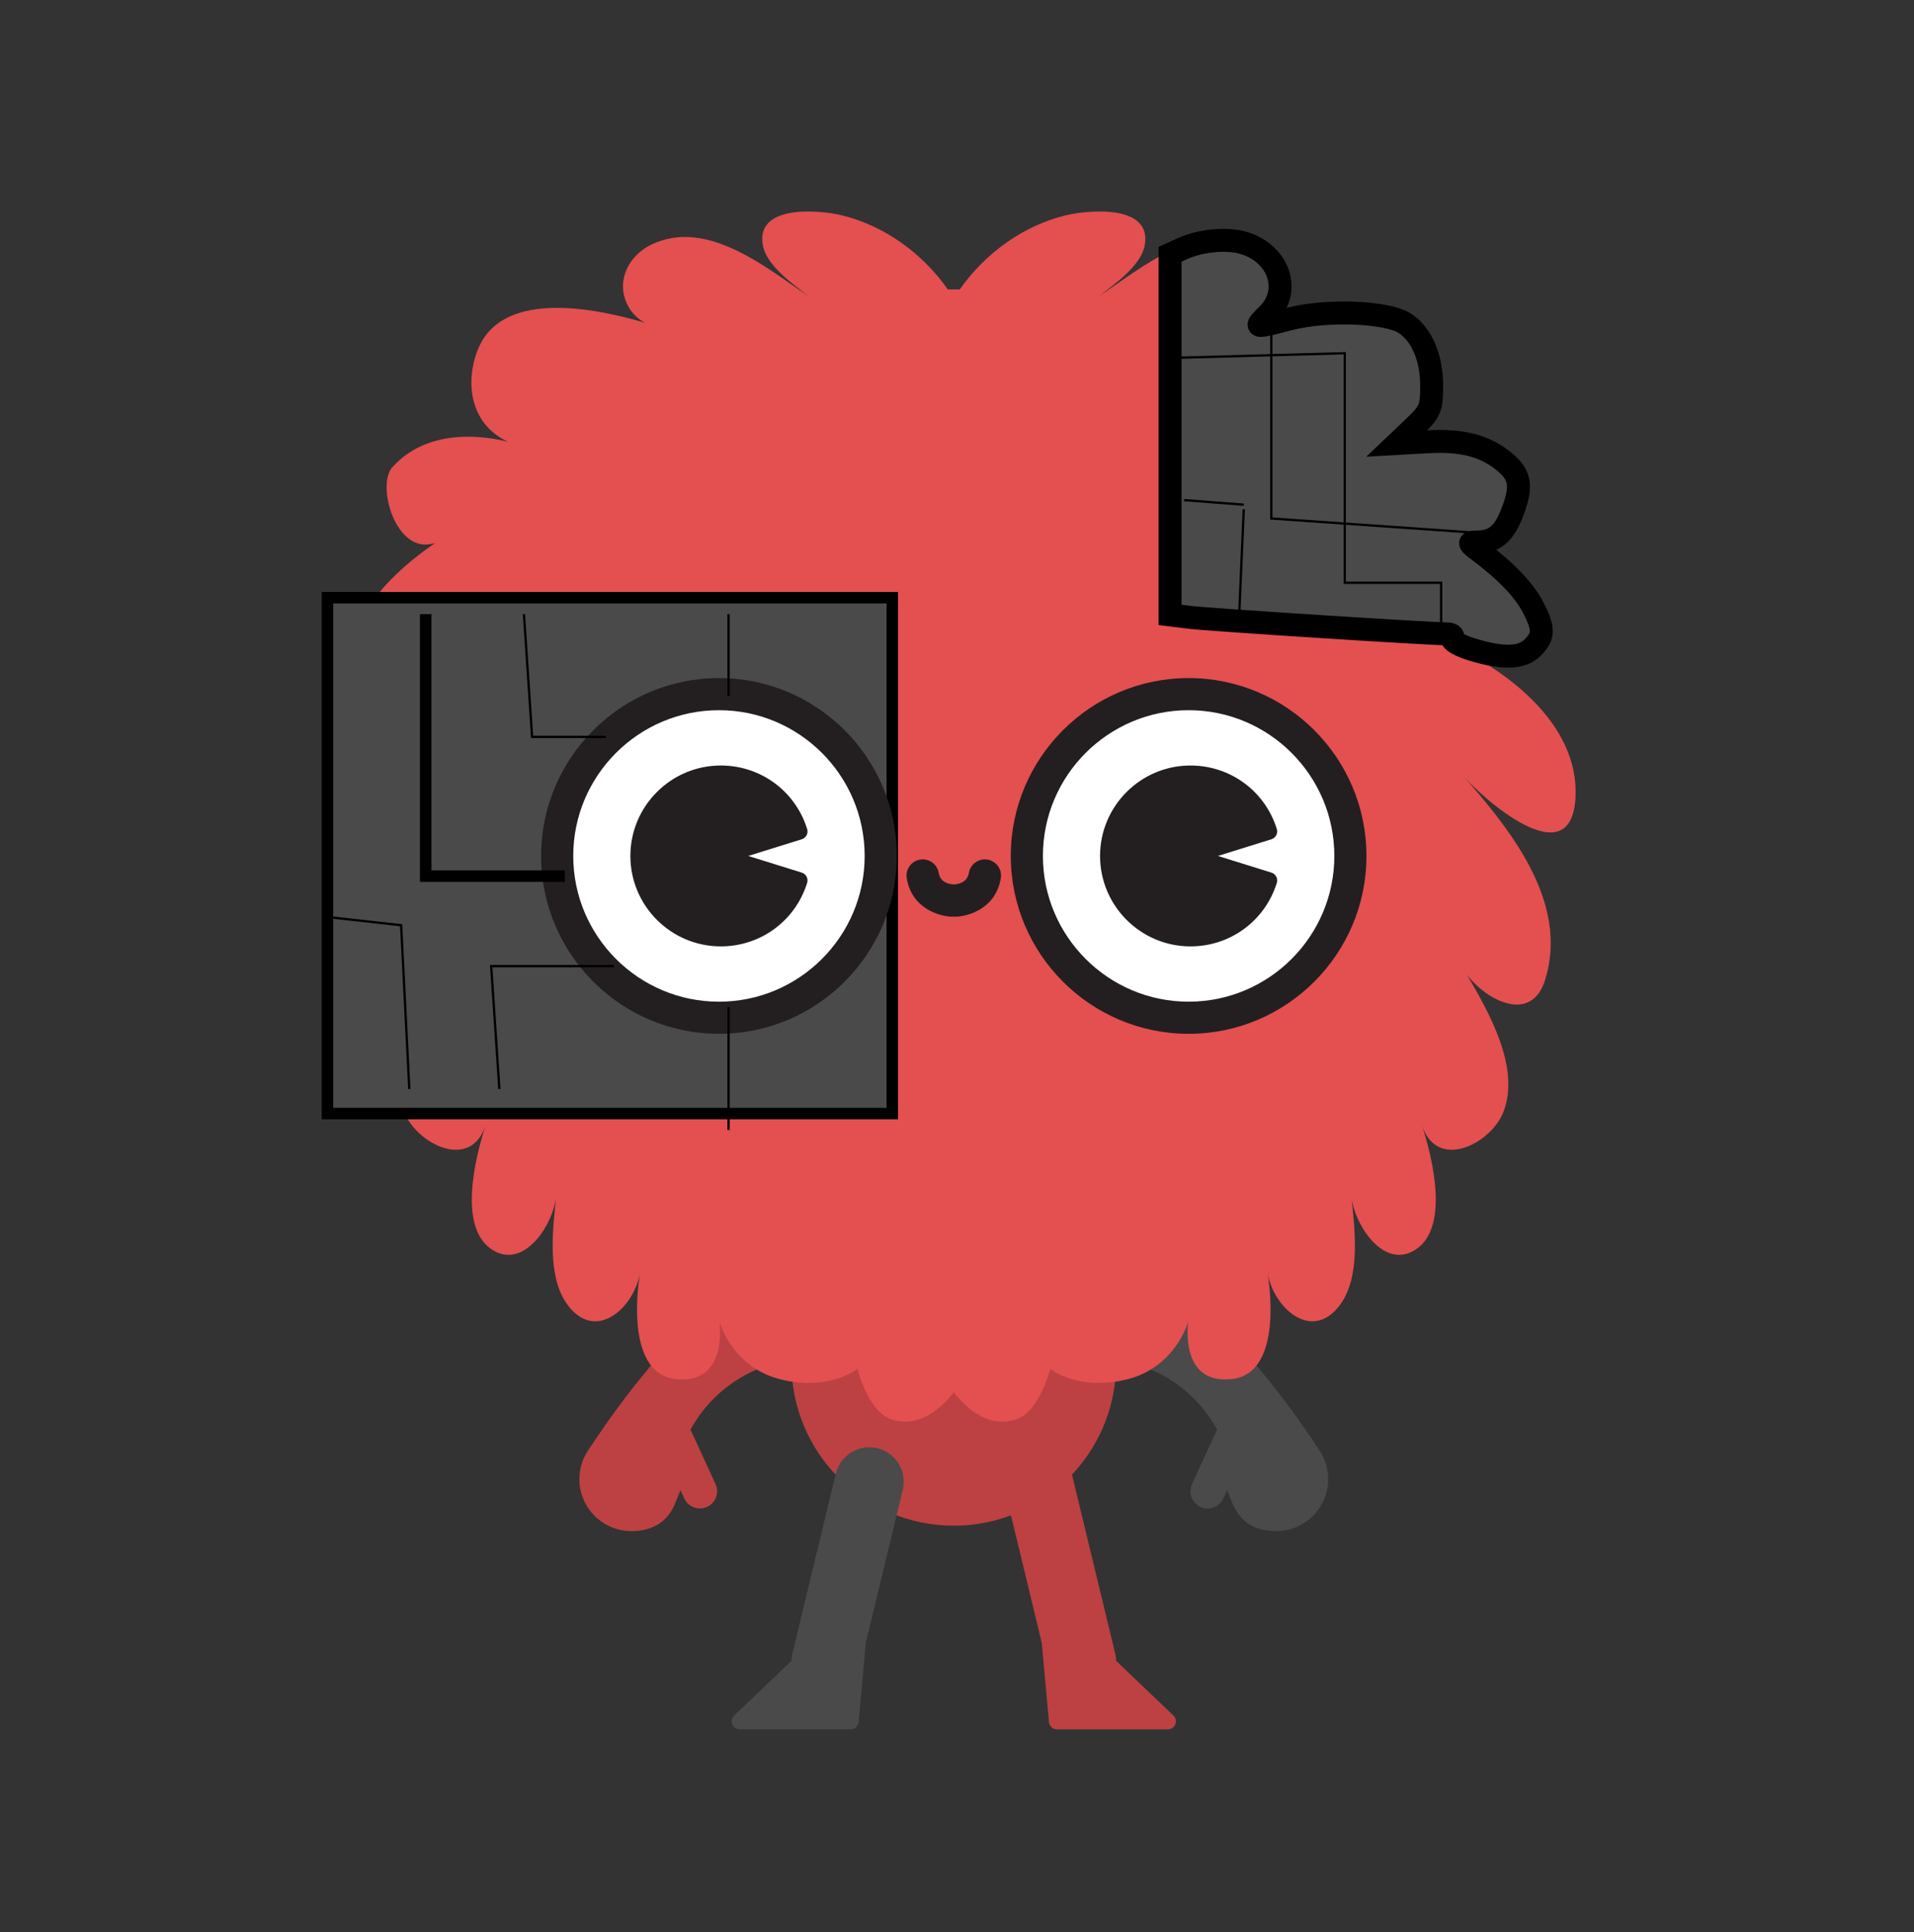 <?xml version="1.0" encoding="UTF-8" standalone="no"?>
<!-- Generator: Adobe Illustrator 16.0.0, SVG Export Plug-In . SVG Version: 6.00 Build 0)  -->

<svg
   xmlns:dc="http://purl.org/dc/elements/1.1/"
   xmlns:cc="http://creativecommons.org/ns#"
   xmlns:rdf="http://www.w3.org/1999/02/22-rdf-syntax-ns#"
   xmlns:svg="http://www.w3.org/2000/svg"
   xmlns="http://www.w3.org/2000/svg"
   xmlns:sodipodi="http://sodipodi.sourceforge.net/DTD/sodipodi-0.dtd"
   xmlns:inkscape="http://www.inkscape.org/namespaces/inkscape"
   version="1.1"
   id="Layer_1"
   x="0px"
   y="0px"
   width="834.069px"
   height="841.89px"
   viewBox="0 0 834.069 841.89"
   enable-background="new 0 0 834.069 841.89"
   xml:space="preserve"
   inkscape:version="0.48.5 r10040"
   sodipodi:docname="cyborg-ruby.svg"><rect x="0" y="0" width="834.069" height="841.89" fill="#333333" stroke="none"/><defs
   id="defs43" /><sodipodi:namedview
   pagecolor="#ffffff"
   bordercolor="#666666"
   borderopacity="1"
   objecttolerance="10"
   gridtolerance="10"
   guidetolerance="10"
   inkscape:pageopacity="0"
   inkscape:pageshadow="2"
   inkscape:window-width="1282"
   inkscape:window-height="745"
   id="namedview41"
   showgrid="false"
   inkscape:zoom="0.5"
   inkscape:cx="331.88689"
   inkscape:cy="420.94501"
   inkscape:window-x="76"
   inkscape:window-y="-8"
   inkscape:window-maximized="1"
   inkscape:current-layer="Layer_1" />
<circle
   fill="#BD4142"
   cx="415.635"
   cy="593.973"
   r="70.744"
   id="circle3" />
<path
   fill="#BD4142"
   d="M382.342,630.959c-8.053-1.943-16.158,3.008-18.103,11.061l-18.964,78.523  c-0.25,1.035-0.382,2.072-0.412,3.096l-24.925,23.783c-1.035,0.987-1.365,2.505-0.833,3.833s1.818,2.198,3.249,2.198h48.321  c1.811,0,3.322-1.38,3.485-3.183l3.108-34.198c0.007-0.08,0.005-0.16,0.006-0.24l16.125-66.77  C395.346,641.01,390.395,632.904,382.342,630.959z"
   id="path5"
   style="fill:#4a4a4a;fill-opacity:1" />
<path
   fill="#BD4142"
   d="M511.117,747.216l-24.71-23.577c-0.029-1.024-0.162-2.061-0.412-3.096l-18.963-78.523  c-1.945-8.053-10.051-13.006-18.103-11.061c-8.053,1.945-13.004,10.05-11.06,18.104l16.125,66.77c0.002,0.08,0,0.16,0.007,0.24  l3.108,34.198c0.164,1.803,1.675,3.183,3.485,3.183h48.321c0.006,0.001,0.013,0.001,0.02,0c1.933,0,3.5-1.566,3.5-3.5  C512.436,748.846,511.92,747.857,511.117,747.216z"
   id="path7" />
<path
   fill="#BD4142"
   d="M360.916,562.141c-32.227-2.581-61.828,11.727-79.721,35.9c-10.646,12.358-22.568,30.312-24.705,33.566  c-2.521,3.648-4.006,8.068-4.006,12.84c0,12.5,10.135,22.633,22.635,22.633c9.81,0,16.403-4.482,19.545-13.211  c0.432-1.199,1.206-2.887,1.871-4.61l1.655,3.597c1.264,2.748,3.979,4.367,6.818,4.367c1.049,0,2.114-0.221,3.129-0.688  c3.763-1.731,5.411-6.186,3.679-9.948l-10.613-23.074c-0.098-0.212-0.206-0.414-0.32-0.612  c10.998-20.234,33.184-32.805,57.644-30.855c8.257,0.664,15.487-5.498,16.147-13.756  C375.333,570.03,369.174,562.801,360.916,562.141z"
   id="path9" />
<path
   fill="#BD4142"
   d="M574.782,631.607c-2.137-3.254-14.058-21.205-24.703-33.563c-17.893-24.172-47.493-38.479-79.724-35.903  c-8.259,0.66-14.417,7.89-13.758,16.148c0.66,8.258,7.89,14.418,16.147,13.756c24.462-1.952,46.646,10.619,57.645,30.854  c-0.115,0.198-0.224,0.401-0.321,0.613l-10.614,23.074c-1.73,3.763-0.084,8.217,3.68,9.948c1.016,0.467,2.08,0.688,3.13,0.688  c2.838,0,5.554-1.619,6.818-4.367l1.654-3.596c0.665,1.723,1.438,3.41,1.87,4.609c3.143,8.729,9.736,13.211,19.545,13.211  c12.5,0,22.637-10.133,22.637-22.633C578.788,639.676,577.301,635.256,574.782,631.607z"
   id="path11"
   style="fill:#4a4a4a;fill-opacity:1" />
<path
   fill="#E44F50"
   d="M414.554,605.137c4.759,6.594,15.261,17.922,28.728,13.088c9.711-3.486,14.381-21.842,14.381-21.842  s11.969,9.842,33.303,4.625c21.334-5.215,26.826-25.123,26.826-25.123s-4.16,27.672,19.174,24.934  c23.174-2.721,15.518-45.512,15.412-46.094c2.773,15.336,19.391,30.154,31.518,13.85c9.131-12.279,6.492-32.887,5.031-47.111  c1.154,11.248,12.867,30.463,26.242,23.938c17.486-8.533,8.83-41.777,4.461-55.176c6.607,20.258,30.143,8.004,35.494-5.699  c7.557-19.342-6.346-43.568-15.857-59.846c8.652,11.348,28.133,21.441,34.086,2.15c10.531-34.122-15.629-65.981-36.574-89.753  c9.029,10.75,48.023,45.306,49.785,10.309c1.609-32.071-30.156-55.68-56.277-67.448c7.979,3.362,16.49,6.835,25.23,7.362  c23.037,1.388,19.41-19.464,8.184-31.838c-11.969-13.192-27.594-23.434-43.512-31.255c5.408,5.198,19.621,14.049,27.213,12.965  c13.123-1.872,19.199-26.61,12.896-33.614c-18-20-48.553-12.77-60-8l4.578-1.252c20.775-5.895,24.309-25.748,18.434-41.334  c-11.59-30.746-62.623-17.125-91.271-6.167c9.734-3.724,21.133-3.669,26.143-14.722c4.627-10.209-1.189-20.946-10.758-25.524  c-24.162-11.56-49.9,9.939-68.67,22.67c6.695-5.31,18.399-13.282,20.082-22.324c3.344-17.968-24.479-15.48-34.381-13.092  c-18.602,4.486-35.283,16.672-46.213,32.287h-5.212c-10.929-15.615-27.611-27.801-46.212-32.287  c-9.902-2.389-37.724-4.876-34.381,13.092c1.683,9.042,13.387,17.015,20.082,22.324c-18.768-12.73-44.507-34.229-68.67-22.67  c-9.569,4.578-15.385,15.315-10.758,25.524c5.01,11.053,16.408,10.998,26.143,14.722c-28.647-10.958-79.682-24.579-91.271,6.167  c-5.875,15.586-2.342,35.439,18.434,41.334l4.578,1.252c-11.447-4.77-42-12-60,8c-6.303,7.004-0.227,31.742,12.896,33.614  c7.592,1.084,21.806-7.767,27.213-12.965c-15.916,7.821-31.542,18.062-43.512,31.255c-11.227,12.374-14.853,33.226,8.185,31.838  c8.739-0.527,17.251-4,25.229-7.362c-26.12,11.769-57.886,35.377-56.275,67.448c1.76,34.997,40.754,0.441,49.783-10.309  c-20.945,23.772-47.104,55.632-36.574,89.753c5.955,19.291,25.435,9.197,34.087-2.15c-9.512,16.277-23.415,40.504-15.858,59.846  c5.354,13.703,28.888,25.957,35.494,5.699c-4.369,13.398-13.025,46.643,4.462,55.176c13.374,6.525,25.087-12.689,26.241-23.938  c-1.46,14.225-4.1,34.832,5.032,47.111c12.126,16.305,28.744,1.486,31.518-13.85c-0.105,0.582-7.763,43.373,15.412,46.094  c23.333,2.738,19.173-24.934,19.173-24.934s5.492,19.908,26.826,25.123c21.334,5.217,33.303-4.625,33.303-4.625  s4.669,18.355,14.381,21.842c13.312,4.777,23.73-6.236,28.563-12.859"
   id="path13" />
<rect
   style="fill:#4a4a4a;fill-opacity:1;stroke:#000000;stroke-width:5;stroke-miterlimit:4;stroke-opacity:1;stroke-dasharray:none"
   id="rect3794"
   width="246.146"
   height="224.742"
   x="142.693"
   y="260.415"
   transform="translate(0,-2.2602874e-5)" /><g
   id="g15">
	<g
   id="g17">
		<circle
   fill="#FFFFFF"
   cx="313.301"
   cy="372.921"
   r="70.497"
   id="circle19" />
		<path
   fill="#231F20"
   d="M313.301,450.418c-42.732,0-77.497-34.765-77.497-77.497s34.765-77.497,77.497-77.497    s77.497,34.765,77.497,77.497S356.033,450.418,313.301,450.418z M313.301,309.424c-35.012,0-63.497,28.485-63.497,63.497    s28.485,63.497,63.497,63.497s63.497-28.484,63.497-63.497S348.313,309.424,313.301,309.424z"
   id="path21" />
	</g>
	<g
   id="g23">
		<circle
   fill="#FFFFFF"
   cx="517.97"
   cy="372.921"
   r="70.498"
   id="circle25" />
		<path
   fill="#231F20"
   d="M517.97,450.418c-42.732,0-77.498-34.765-77.498-77.497s34.766-77.497,77.498-77.497    c42.731,0,77.497,34.765,77.497,77.497S560.702,450.418,517.97,450.418z M517.97,309.424c-35.013,0-63.498,28.485-63.498,63.497    s28.485,63.497,63.498,63.497s63.497-28.484,63.497-63.497S552.983,309.424,517.97,309.424z"
   id="path27" />
	</g>
	<g
   id="g29">
		<path
   fill="#231F20"
   d="M351.736,361.195c-5.153-16.554-20.275-27.677-37.628-27.677c-21.727,0-39.403,17.677-39.403,39.403    c0,21.728,17.676,39.403,39.403,39.403c17.353,0,32.475-11.122,37.628-27.677c0.585-1.876-0.463-3.871-2.339-4.456l-23.328-7.271    l23.328-7.271C351.273,365.066,352.321,363.072,351.736,361.195z"
   id="path31" />
		<path
   fill="#231F20"
   d="M554.066,380.192l-23.328-7.271l23.328-7.271c1.875-0.585,2.924-2.579,2.339-4.456    c-5.153-16.554-20.275-27.677-37.628-27.677c-21.727,0-39.402,17.677-39.402,39.403c0,21.728,17.676,39.403,39.402,39.403    c17.353,0,32.475-11.122,37.628-27.677C556.99,382.772,555.941,380.777,554.066,380.192z"
   id="path33" />
	</g>
</g>
<g
   id="g35">
	<g
   id="g37">
		<path
   fill="#231F20"
   d="M430.312,374.509c-3.843-0.628-7.467,1.977-8.096,5.82c-0.733,4.485-5.223,4.961-6.581,5l0.004,0.229    c-0.003,0-0.005,0-0.007,0l0.003-0.229c-1.358-0.039-5.848-0.515-6.581-5c-0.628-3.843-4.253-6.448-8.095-5.82    c-3.843,0.629-6.448,4.253-5.82,8.095c2.173,13.282,14.283,16.812,20.383,16.824l0.001-0.236c0.071,0.002,0.142,0.011,0.214,0.011    c0.004,0,0.008,0,0.012,0v0.226c6.1-0.011,18.21-3.542,20.383-16.824C436.76,378.762,434.155,375.138,430.312,374.509z"
   id="path39" />
	</g>
</g>
<path
   style="fill:none;stroke:#000000;stroke-width:5;stroke-linecap:butt;stroke-linejoin:miter;stroke-opacity:1;stroke-miterlimit:4;stroke-dasharray:none"
   d="m 185.501,267.55 0,114.155 60.645,1e-5"
   id="path3798"
   inkscape:connector-curvature="0"
   transform="translate(0,-2.2602874e-5)" /><path
   style="fill:none;stroke:#000000;stroke-width:1px;stroke-linecap:butt;stroke-linejoin:miter;stroke-opacity:1"
   d="m 228.309,267.55 3.567,53.51 32.106,10e-6"
   id="path3800"
   inkscape:connector-curvature="0"
   transform="translate(0,-2.2602874e-5)" /><path
   style="fill:none;stroke:#000000;stroke-width:1px;stroke-linecap:butt;stroke-linejoin:miter;stroke-opacity:1"
   d="m 317.492,267.55 0,35.673"
   id="path3802"
   inkscape:connector-curvature="0"
   transform="translate(0,-2.2602874e-5)" /><path
   style="fill:none;stroke:#000000;stroke-width:1px;stroke-linecap:butt;stroke-linejoin:miter;stroke-opacity:1"
   d="m 317.492,438.782 0,53.51"
   id="path3804"
   inkscape:connector-curvature="0"
   transform="translate(0,-2.2602874e-5)" /><path
   style="fill:none;stroke:#000000;stroke-width:1px;stroke-linecap:butt;stroke-linejoin:miter;stroke-opacity:1"
   d="m 267.55,420.945 -53.51,0 3.567,53.51"
   id="path3806"
   inkscape:connector-curvature="0"
   transform="translate(0,-2.2602874e-5)" /><path
   style="fill:none;stroke:#000000;stroke-width:1px;stroke-linecap:butt;stroke-linejoin:miter;stroke-opacity:1"
   d="m 142.693,399.541 32.106,3.567 3.567,71.347"
   id="path3808"
   inkscape:connector-curvature="0"
   transform="translate(0,-2.2602874e-5)" /><path
   style="fill:none;stroke:#000000;stroke-width:1px;stroke-linecap:butt;stroke-linejoin:miter;stroke-opacity:1"
   d="m 508,107.89 0,162 124,8"
   id="path3812"
   inkscape:connector-curvature="0"
   transform="translate(0,-2.2602874e-5)" /><path
   style="fill:#4a4a4a;fill-opacity:1;stroke:#000000;stroke-width:10;stroke-miterlimit:4;stroke-opacity:1;stroke-dasharray:none"
   d="m 641.319,282.925 c -5.263,-1.618 -9.034,-3.805 -8.382,-4.861 0.652,-1.056 -0.442,-1.915 -2.432,-1.91 -7.346,0.02 -103.907,-6.181 -112.118,-7.2 l -8.5,-1.055 0,-78.556 0,-78.556 5.065,-2.308 c 8.532,-3.887 20.161,-4.9 27.698,-2.412 14.888,4.914 20.013,20.756 9.964,30.805 -6.218,6.218 -6.502,6.157 9.549,2.045 16.114,-4.128 42.338,-3.099 50.051,1.965 7.367,4.836 11.672,14.934 11.672,27.375 0,9.566 -0.681,11.156 -7.604,17.741 l -7.604,7.233 13.421,-0.758 c 15.279,-0.863 25.248,1.795 33.837,9.022 6.813,5.733 7.428,10.875 2.709,22.668 -3.427,8.565 -7.675,11.982 -14.898,11.982 -4.114,0 -4.025,0.283 1.369,4.335 11.266,8.466 19.171,16.763 22.945,24.085 4.839,9.389 4.807,12.597 -0.175,17.58 -4.728,4.728 -12.942,4.969 -26.568,0.78 z"
   id="path3814"
   inkscape:connector-curvature="0"
   transform="translate(0,-2.2602874e-5)" /><path
   style="fill:none;stroke:#000000;stroke-width:1px;stroke-linecap:butt;stroke-linejoin:miter;stroke-opacity:1"
   d="m 554,139.89 0,86 86,6"
   id="path3816"
   inkscape:connector-curvature="0"
   transform="translate(0,-2.2602874e-5)" /><path
   style="fill:none;stroke:#000000;stroke-width:1px;stroke-linecap:butt;stroke-linejoin:miter;stroke-opacity:1"
   d="m 628,273.89 0,-20 -42,-1e-5 0,-100 -74,2"
   id="path3818"
   inkscape:connector-curvature="0"
   transform="translate(0,-2.2602874e-5)" /><path
   style="fill:none;stroke:#000000;stroke-width:1px;stroke-linecap:butt;stroke-linejoin:miter;stroke-opacity:1"
   d="m 516,217.89 26,2"
   id="path3820"
   inkscape:connector-curvature="0"
   transform="translate(0,-2.2602874e-5)" /><path
   style="fill:none;stroke:#000000;stroke-width:1px;stroke-linecap:butt;stroke-linejoin:miter;stroke-opacity:1"
   d="m 540,267.89 2,-46"
   id="path3822"
   inkscape:connector-curvature="0"
   transform="translate(0,-2.2602874e-5)" /></svg>